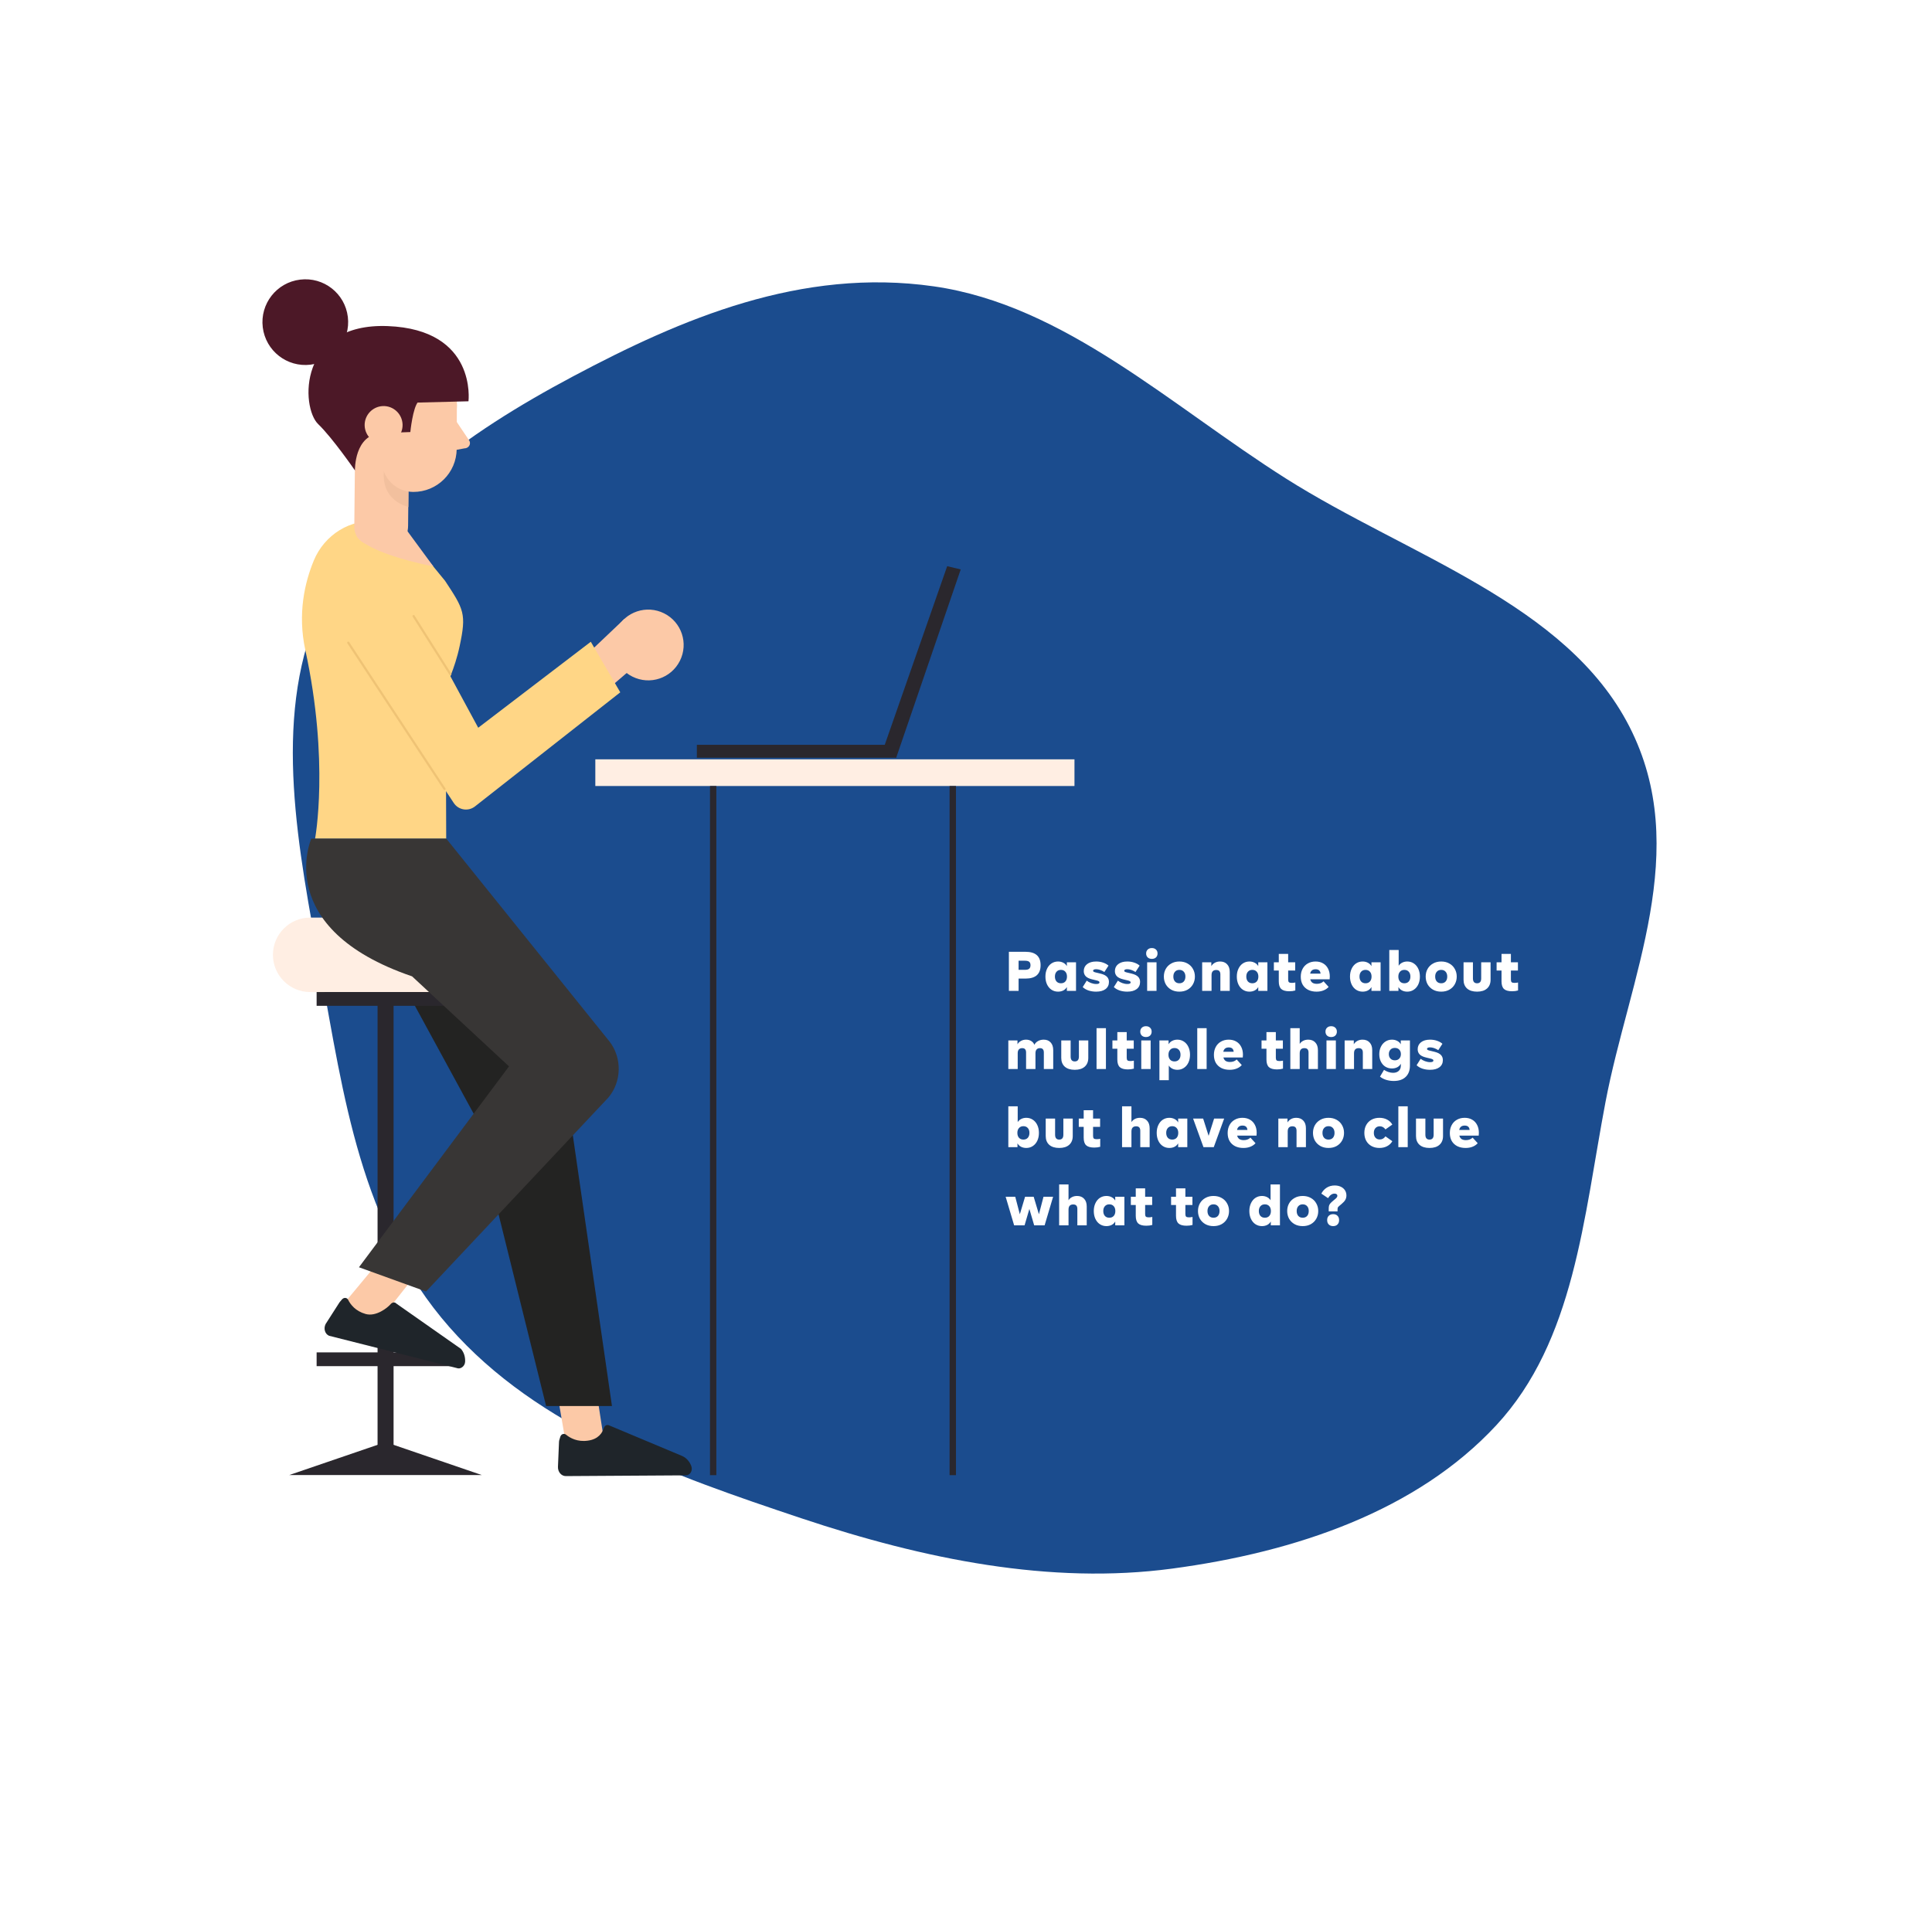 <svg width="692" height="683" viewBox="0 0 692 683" fill="none" xmlns="http://www.w3.org/2000/svg">
<g filter="url(#filter0_d)">
<path fill-rule="evenodd" clip-rule="evenodd" d="M444.585 155.435C488.187 183.033 544.939 200.084 567.577 244.24C590.234 288.43 567.526 334.344 559.072 378.736C551.187 420.143 548.009 464.399 519.882 494.686C491.505 525.242 448.367 540.041 403.735 546.001C360.332 551.796 315.149 542.71 270.937 527.925C225.215 512.635 176.853 495.799 144.943 459.456C113.035 423.113 107.022 376.176 98.89 331.972C90.801 287.999 81.602 242.417 97.933 203.908C114.502 164.837 150.912 139.231 189.281 118.826C227.989 98.242 270.953 79.778 318.523 86.599C365.32 93.309 403.225 129.255 444.585 155.435Z" fill="#1B4C8E"/>
</g>
<path d="M367.3 341C370.913 341 372.72 342.6 372.72 345.8C372.72 349 370.913 350.6 367.3 350.6H364.84V355H361.36V341H367.3ZM367.14 347.46C367.833 347.46 368.333 347.327 368.64 347.06C368.947 346.793 369.1 346.373 369.1 345.8C369.1 345.24 368.947 344.833 368.64 344.58C368.333 344.327 367.833 344.2 367.14 344.2H364.84V347.46H367.14ZM385.408 344.76V355H382.128V353.62C381.834 354.153 381.408 354.567 380.848 354.86C380.288 355.14 379.661 355.28 378.968 355.28C378.101 355.28 377.321 355.053 376.628 354.6C375.948 354.147 375.414 353.513 375.028 352.7C374.641 351.873 374.448 350.933 374.448 349.88C374.448 348.827 374.641 347.893 375.028 347.08C375.414 346.253 375.948 345.613 376.628 345.16C377.321 344.707 378.101 344.48 378.968 344.48C379.661 344.48 380.288 344.627 380.848 344.92C381.408 345.2 381.834 345.607 382.128 346.14V344.76H385.408ZM380.008 352.28C380.674 352.28 381.201 352.067 381.588 351.64C381.974 351.2 382.168 350.613 382.168 349.88C382.168 349.147 381.974 348.567 381.588 348.14C381.201 347.7 380.674 347.48 380.008 347.48C379.341 347.48 378.814 347.7 378.428 348.14C378.041 348.567 377.848 349.147 377.848 349.88C377.848 350.613 378.041 351.2 378.428 351.64C378.814 352.067 379.341 352.28 380.008 352.28ZM392.602 355.28C391.628 355.28 390.715 355.14 389.862 354.86C389.022 354.567 388.335 354.16 387.802 353.64L389.242 351.34C389.682 351.687 390.208 351.973 390.822 352.2C391.448 352.427 392.055 352.54 392.642 352.54C393.028 352.54 393.322 352.493 393.522 352.4C393.722 352.293 393.822 352.153 393.822 351.98C393.822 351.807 393.742 351.667 393.582 351.56C393.435 351.453 393.195 351.36 392.862 351.28L391.122 350.86C390.082 350.607 389.328 350.233 388.862 349.74C388.408 349.247 388.182 348.64 388.182 347.92C388.182 346.88 388.575 346.047 389.362 345.42C390.162 344.793 391.248 344.48 392.622 344.48C393.515 344.48 394.348 344.613 395.122 344.88C395.908 345.147 396.548 345.507 397.042 345.96L395.562 348.24C394.508 347.573 393.522 347.24 392.602 347.24C392.242 347.24 391.968 347.293 391.782 347.4C391.608 347.493 391.522 347.62 391.522 347.78C391.522 347.927 391.588 348.047 391.722 348.14C391.868 348.233 392.108 348.32 392.442 348.4L394.182 348.82C395.262 349.087 396.035 349.467 396.502 349.96C396.968 350.44 397.202 351.053 397.202 351.8C397.202 352.88 396.795 353.733 395.982 354.36C395.168 354.973 394.042 355.28 392.602 355.28ZM403.753 355.28C402.78 355.28 401.867 355.14 401.013 354.86C400.173 354.567 399.487 354.16 398.953 353.64L400.393 351.34C400.833 351.687 401.36 351.973 401.973 352.2C402.6 352.427 403.207 352.54 403.793 352.54C404.18 352.54 404.473 352.493 404.673 352.4C404.873 352.293 404.973 352.153 404.973 351.98C404.973 351.807 404.893 351.667 404.733 351.56C404.587 351.453 404.347 351.36 404.013 351.28L402.273 350.86C401.233 350.607 400.48 350.233 400.013 349.74C399.56 349.247 399.333 348.64 399.333 347.92C399.333 346.88 399.727 346.047 400.513 345.42C401.313 344.793 402.4 344.48 403.773 344.48C404.667 344.48 405.5 344.613 406.273 344.88C407.06 345.147 407.7 345.507 408.193 345.96L406.713 348.24C405.66 347.573 404.673 347.24 403.753 347.24C403.393 347.24 403.12 347.293 402.933 347.4C402.76 347.493 402.673 347.62 402.673 347.78C402.673 347.927 402.74 348.047 402.873 348.14C403.02 348.233 403.26 348.32 403.593 348.4L405.333 348.82C406.413 349.087 407.187 349.467 407.653 349.96C408.12 350.44 408.353 351.053 408.353 351.8C408.353 352.88 407.947 353.733 407.133 354.36C406.32 354.973 405.193 355.28 403.753 355.28ZM412.564 343.54C411.951 343.54 411.457 343.367 411.084 343.02C410.711 342.66 410.524 342.187 410.524 341.6C410.524 341.013 410.711 340.547 411.084 340.2C411.457 339.84 411.951 339.66 412.564 339.66C413.177 339.66 413.671 339.84 414.044 340.2C414.417 340.547 414.604 341.013 414.604 341.6C414.604 342.187 414.417 342.66 414.044 343.02C413.671 343.367 413.177 343.54 412.564 343.54ZM410.884 344.76H414.244V355H410.884V344.76ZM422.427 355.28C421.32 355.28 420.347 355.047 419.507 354.58C418.667 354.1 418.013 353.453 417.547 352.64C417.093 351.813 416.867 350.893 416.867 349.88C416.867 348.867 417.093 347.953 417.547 347.14C418.013 346.313 418.667 345.667 419.507 345.2C420.347 344.72 421.32 344.48 422.427 344.48C423.533 344.48 424.507 344.72 425.347 345.2C426.187 345.667 426.833 346.313 427.287 347.14C427.753 347.953 427.987 348.867 427.987 349.88C427.987 350.893 427.753 351.813 427.287 352.64C426.833 353.453 426.187 354.1 425.347 354.58C424.507 355.047 423.533 355.28 422.427 355.28ZM422.427 352.28C423.093 352.28 423.62 352.067 424.007 351.64C424.393 351.2 424.587 350.613 424.587 349.88C424.587 349.147 424.393 348.567 424.007 348.14C423.62 347.7 423.093 347.48 422.427 347.48C421.76 347.48 421.233 347.7 420.847 348.14C420.46 348.567 420.267 349.147 420.267 349.88C420.267 350.613 420.46 351.2 420.847 351.64C421.233 352.067 421.76 352.28 422.427 352.28ZM437.009 344.48C438.076 344.48 438.916 344.813 439.529 345.48C440.156 346.133 440.469 347.053 440.469 348.24V355H437.109V349.12C437.109 348.587 436.989 348.187 436.749 347.92C436.509 347.653 436.136 347.52 435.629 347.52C434.509 347.52 433.949 348.133 433.949 349.36V355H430.589V344.76H433.869V346.14C434.162 345.633 434.576 345.233 435.109 344.94C435.656 344.633 436.289 344.48 437.009 344.48ZM453.958 344.76V355H450.678V353.62C450.384 354.153 449.958 354.567 449.398 354.86C448.838 355.14 448.211 355.28 447.518 355.28C446.651 355.28 445.871 355.053 445.178 354.6C444.498 354.147 443.964 353.513 443.578 352.7C443.191 351.873 442.998 350.933 442.998 349.88C442.998 348.827 443.191 347.893 443.578 347.08C443.964 346.253 444.498 345.613 445.178 345.16C445.871 344.707 446.651 344.48 447.518 344.48C448.211 344.48 448.838 344.627 449.398 344.92C449.958 345.2 450.384 345.607 450.678 346.14V344.76H453.958ZM448.558 352.28C449.224 352.28 449.751 352.067 450.138 351.64C450.524 351.2 450.718 350.613 450.718 349.88C450.718 349.147 450.524 348.567 450.138 348.14C449.751 347.7 449.224 347.48 448.558 347.48C447.891 347.48 447.364 347.7 446.978 348.14C446.591 348.567 446.398 349.147 446.398 349.88C446.398 350.613 446.591 351.2 446.978 351.64C447.364 352.067 447.891 352.28 448.558 352.28ZM461.812 355.14C460.465 355.14 459.498 354.867 458.912 354.32C458.325 353.773 458.032 352.86 458.032 351.58V347.72H456.272V344.76H458.032V341.76H461.392V344.76H463.912V347.72H461.392V351C461.392 351.427 461.485 351.727 461.672 351.9C461.858 352.06 462.192 352.14 462.672 352.14C463.112 352.14 463.538 352.093 463.952 352V354.86C463.312 355.047 462.598 355.14 461.812 355.14ZM476.306 349.86C476.306 350.18 476.286 350.513 476.246 350.86H469.306C469.453 351.42 469.72 351.833 470.106 352.1C470.506 352.353 471.026 352.48 471.666 352.48C472.653 352.48 473.453 352.18 474.066 351.58L475.886 353.58C475.406 354.127 474.793 354.547 474.046 354.84C473.313 355.133 472.48 355.28 471.546 355.28C470.413 355.28 469.42 355.067 468.566 354.64C467.713 354.2 467.053 353.58 466.586 352.78C466.133 351.98 465.906 351.033 465.906 349.94C465.906 348.873 466.126 347.927 466.566 347.1C467.006 346.273 467.626 345.633 468.426 345.18C469.226 344.713 470.153 344.48 471.206 344.48C472.233 344.48 473.126 344.7 473.886 345.14C474.66 345.58 475.253 346.207 475.666 347.02C476.093 347.833 476.306 348.78 476.306 349.86ZM471.226 347.26C470.133 347.26 469.48 347.78 469.266 348.82H472.986C472.906 347.78 472.32 347.26 471.226 347.26ZM494.502 344.76V355H491.222V353.62C490.928 354.153 490.502 354.567 489.942 354.86C489.382 355.14 488.755 355.28 488.062 355.28C487.195 355.28 486.415 355.053 485.722 354.6C485.042 354.147 484.508 353.513 484.122 352.7C483.735 351.873 483.542 350.933 483.542 349.88C483.542 348.827 483.735 347.893 484.122 347.08C484.508 346.253 485.042 345.613 485.722 345.16C486.415 344.707 487.195 344.48 488.062 344.48C488.755 344.48 489.382 344.627 489.942 344.92C490.502 345.2 490.928 345.607 491.222 346.14V344.76H494.502ZM489.102 352.28C489.768 352.28 490.295 352.067 490.682 351.64C491.068 351.2 491.262 350.613 491.262 349.88C491.262 349.147 491.068 348.567 490.682 348.14C490.295 347.7 489.768 347.48 489.102 347.48C488.435 347.48 487.908 347.7 487.522 348.14C487.135 348.567 486.942 349.147 486.942 349.88C486.942 350.613 487.135 351.2 487.522 351.64C487.908 352.067 488.435 352.28 489.102 352.28ZM504.055 344.48C504.922 344.48 505.695 344.707 506.375 345.16C507.069 345.613 507.609 346.253 507.995 347.08C508.382 347.893 508.575 348.827 508.575 349.88C508.575 350.933 508.382 351.873 507.995 352.7C507.609 353.513 507.069 354.147 506.375 354.6C505.695 355.053 504.922 355.28 504.055 355.28C503.362 355.28 502.735 355.14 502.175 354.86C501.615 354.567 501.189 354.153 500.895 353.62V355H497.615V340.36H500.975V346.02C501.282 345.527 501.709 345.147 502.255 344.88C502.802 344.613 503.402 344.48 504.055 344.48ZM503.015 352.28C503.682 352.28 504.209 352.067 504.595 351.64C504.982 351.2 505.175 350.613 505.175 349.88C505.175 349.147 504.982 348.567 504.595 348.14C504.209 347.7 503.682 347.48 503.015 347.48C502.349 347.48 501.822 347.7 501.435 348.14C501.049 348.567 500.855 349.147 500.855 349.88C500.855 350.613 501.049 351.2 501.435 351.64C501.822 352.067 502.349 352.28 503.015 352.28ZM516.209 355.28C515.103 355.28 514.129 355.047 513.289 354.58C512.449 354.1 511.796 353.453 511.329 352.64C510.876 351.813 510.649 350.893 510.649 349.88C510.649 348.867 510.876 347.953 511.329 347.14C511.796 346.313 512.449 345.667 513.289 345.2C514.129 344.72 515.103 344.48 516.209 344.48C517.316 344.48 518.289 344.72 519.129 345.2C519.969 345.667 520.616 346.313 521.069 347.14C521.536 347.953 521.769 348.867 521.769 349.88C521.769 350.893 521.536 351.813 521.069 352.64C520.616 353.453 519.969 354.1 519.129 354.58C518.289 355.047 517.316 355.28 516.209 355.28ZM516.209 352.28C516.876 352.28 517.403 352.067 517.789 351.64C518.176 351.2 518.369 350.613 518.369 349.88C518.369 349.147 518.176 348.567 517.789 348.14C517.403 347.7 516.876 347.48 516.209 347.48C515.543 347.48 515.016 347.7 514.629 348.14C514.243 348.567 514.049 349.147 514.049 349.88C514.049 350.613 514.243 351.2 514.629 351.64C515.016 352.067 515.543 352.28 516.209 352.28ZM529.052 355.28C527.518 355.28 526.325 354.907 525.472 354.16C524.632 353.4 524.212 352.353 524.212 351.02V344.76H527.572V350.54C527.572 351.7 528.065 352.28 529.052 352.28C530.038 352.28 530.532 351.7 530.532 350.54V344.76H533.892V351.02C533.892 352.353 533.465 353.4 532.612 354.16C531.772 354.907 530.585 355.28 529.052 355.28ZM541.591 355.14C540.245 355.14 539.278 354.867 538.691 354.32C538.105 353.773 537.811 352.86 537.811 351.58V347.72H536.051V344.76H537.811V341.76H541.171V344.76H543.691V347.72H541.171V351C541.171 351.427 541.265 351.727 541.451 351.9C541.638 352.06 541.971 352.14 542.451 352.14C542.891 352.14 543.318 352.093 543.731 352V354.86C543.091 355.047 542.378 355.14 541.591 355.14ZM373.84 372.48C374.893 372.48 375.72 372.813 376.32 373.48C376.933 374.133 377.24 375.053 377.24 376.24V383H373.88V377.08C373.88 376.56 373.767 376.173 373.54 375.92C373.327 375.653 372.98 375.52 372.5 375.52C371.98 375.52 371.58 375.673 371.3 375.98C371.02 376.287 370.88 376.733 370.88 377.32V383H367.52V377.08C367.52 376.56 367.407 376.173 367.18 375.92C366.967 375.653 366.62 375.52 366.14 375.52C365.62 375.52 365.22 375.673 364.94 375.98C364.66 376.287 364.52 376.733 364.52 377.32V383H361.16V372.76H364.44V374.14C364.72 373.633 365.133 373.233 365.68 372.94C366.227 372.633 366.84 372.48 367.52 372.48C368.213 372.48 368.82 372.64 369.34 372.96C369.873 373.28 370.26 373.733 370.5 374.32C370.767 373.76 371.2 373.313 371.8 372.98C372.4 372.647 373.08 372.48 373.84 372.48ZM384.96 383.28C383.427 383.28 382.234 382.907 381.38 382.16C380.54 381.4 380.12 380.353 380.12 379.02V372.76H383.48V378.54C383.48 379.7 383.974 380.28 384.96 380.28C385.947 380.28 386.44 379.7 386.44 378.54V372.76H389.8V379.02C389.8 380.353 389.374 381.4 388.52 382.16C387.68 382.907 386.494 383.28 384.96 383.28ZM392.76 368.36H396.12V383H392.76V368.36ZM403.984 383.14C402.637 383.14 401.67 382.867 401.084 382.32C400.497 381.773 400.204 380.86 400.204 379.58V375.72H398.444V372.76H400.204V369.76H403.564V372.76H406.084V375.72H403.564V379C403.564 379.427 403.657 379.727 403.844 379.9C404.03 380.06 404.364 380.14 404.844 380.14C405.284 380.14 405.71 380.093 406.124 380V382.86C405.484 383.047 404.77 383.14 403.984 383.14ZM410.455 371.54C409.841 371.54 409.348 371.367 408.975 371.02C408.601 370.66 408.415 370.187 408.415 369.6C408.415 369.013 408.601 368.547 408.975 368.2C409.348 367.84 409.841 367.66 410.455 367.66C411.068 367.66 411.561 367.84 411.935 368.2C412.308 368.547 412.495 369.013 412.495 369.6C412.495 370.187 412.308 370.66 411.935 371.02C411.561 371.367 411.068 371.54 410.455 371.54ZM408.775 372.76H412.135V383H408.775V372.76ZM421.717 372.48C422.584 372.48 423.357 372.707 424.037 373.16C424.731 373.613 425.271 374.253 425.657 375.08C426.044 375.893 426.237 376.827 426.237 377.88C426.237 378.933 426.044 379.873 425.657 380.7C425.271 381.513 424.731 382.147 424.037 382.6C423.357 383.053 422.584 383.28 421.717 383.28C421.064 383.28 420.464 383.147 419.917 382.88C419.371 382.613 418.944 382.233 418.637 381.74V387H415.277V372.76H418.557V374.14C418.851 373.607 419.277 373.2 419.837 372.92C420.397 372.627 421.024 372.48 421.717 372.48ZM420.677 380.28C421.344 380.28 421.871 380.067 422.257 379.64C422.644 379.2 422.837 378.613 422.837 377.88C422.837 377.147 422.644 376.567 422.257 376.14C421.871 375.7 421.344 375.48 420.677 375.48C420.011 375.48 419.484 375.7 419.097 376.14C418.711 376.567 418.517 377.147 418.517 377.88C418.517 378.613 418.711 379.2 419.097 379.64C419.484 380.067 420.011 380.28 420.677 380.28ZM428.831 368.36H432.191V383H428.831V368.36ZM445.195 377.86C445.195 378.18 445.175 378.513 445.135 378.86H438.195C438.341 379.42 438.608 379.833 438.995 380.1C439.395 380.353 439.915 380.48 440.555 380.48C441.541 380.48 442.341 380.18 442.955 379.58L444.775 381.58C444.295 382.127 443.681 382.547 442.935 382.84C442.201 383.133 441.368 383.28 440.435 383.28C439.301 383.28 438.308 383.067 437.455 382.64C436.601 382.2 435.941 381.58 435.475 380.78C435.021 379.98 434.795 379.033 434.795 377.94C434.795 376.873 435.015 375.927 435.455 375.1C435.895 374.273 436.515 373.633 437.315 373.18C438.115 372.713 439.041 372.48 440.095 372.48C441.121 372.48 442.015 372.7 442.775 373.14C443.548 373.58 444.141 374.207 444.555 375.02C444.981 375.833 445.195 376.78 445.195 377.86ZM440.115 375.26C439.021 375.26 438.368 375.78 438.155 376.82H441.875C441.795 375.78 441.208 375.26 440.115 375.26ZM457.397 383.14C456.05 383.14 455.084 382.867 454.497 382.32C453.91 381.773 453.617 380.86 453.617 379.58V375.72H451.857V372.76H453.617V369.76H456.977V372.76H459.497V375.72H456.977V379C456.977 379.427 457.07 379.727 457.257 379.9C457.444 380.06 457.777 380.14 458.257 380.14C458.697 380.14 459.124 380.093 459.537 380V382.86C458.897 383.047 458.184 383.14 457.397 383.14ZM468.588 372.48C469.654 372.48 470.494 372.813 471.108 373.48C471.734 374.133 472.048 375.053 472.048 376.24V383H468.688V377.12C468.688 376.587 468.568 376.187 468.328 375.92C468.088 375.653 467.714 375.52 467.208 375.52C466.088 375.52 465.528 376.133 465.528 377.36V383H462.168V368.36H465.528V374.02C465.821 373.54 466.228 373.167 466.748 372.9C467.281 372.62 467.894 372.48 468.588 372.48ZM476.797 371.54C476.183 371.54 475.69 371.367 475.317 371.02C474.943 370.66 474.757 370.187 474.757 369.6C474.757 369.013 474.943 368.547 475.317 368.2C475.69 367.84 476.183 367.66 476.797 367.66C477.41 367.66 477.903 367.84 478.277 368.2C478.65 368.547 478.837 369.013 478.837 369.6C478.837 370.187 478.65 370.66 478.277 371.02C477.903 371.367 477.41 371.54 476.797 371.54ZM475.117 372.76H478.477V383H475.117V372.76ZM488.039 372.48C489.106 372.48 489.946 372.813 490.559 373.48C491.186 374.133 491.499 375.053 491.499 376.24V383H488.139V377.12C488.139 376.587 488.019 376.187 487.779 375.92C487.539 375.653 487.166 375.52 486.659 375.52C485.539 375.52 484.979 376.133 484.979 377.36V383H481.619V372.76H484.899V374.14C485.193 373.633 485.606 373.233 486.139 372.94C486.686 372.633 487.319 372.48 488.039 372.48ZM505.008 372.76V381.8C505.008 383.507 504.502 384.847 503.488 385.82C502.488 386.793 501.062 387.28 499.208 387.28C498.222 387.28 497.295 387.14 496.428 386.86C495.562 386.58 494.848 386.2 494.288 385.72L495.728 383.3C496.235 383.647 496.768 383.907 497.328 384.08C497.888 384.267 498.435 384.36 498.968 384.36C499.835 384.36 500.515 384.127 501.008 383.66C501.502 383.207 501.748 382.587 501.748 381.8V381.1C501.468 381.633 501.048 382.053 500.488 382.36C499.928 382.653 499.282 382.8 498.548 382.8C497.682 382.8 496.902 382.587 496.208 382.16C495.528 381.733 494.995 381.133 494.608 380.36C494.222 379.587 494.028 378.7 494.028 377.7C494.028 376.7 494.222 375.807 494.608 375.02C495.008 374.22 495.548 373.6 496.228 373.16C496.922 372.707 497.702 372.48 498.568 372.48C499.262 372.48 499.888 372.627 500.448 372.92C501.008 373.2 501.435 373.607 501.728 374.14V372.76H505.008ZM499.608 379.88C500.275 379.88 500.802 379.673 501.188 379.26C501.575 378.847 501.768 378.313 501.768 377.66C501.768 377.007 501.575 376.473 501.188 376.06C500.802 375.647 500.275 375.44 499.608 375.44C498.942 375.44 498.415 375.647 498.028 376.06C497.642 376.473 497.448 377.007 497.448 377.66C497.448 378.313 497.642 378.847 498.028 379.26C498.415 379.673 498.942 379.88 499.608 379.88ZM512.202 383.28C511.228 383.28 510.315 383.14 509.462 382.86C508.622 382.567 507.935 382.16 507.402 381.64L508.842 379.34C509.282 379.687 509.808 379.973 510.422 380.2C511.048 380.427 511.655 380.54 512.242 380.54C512.628 380.54 512.922 380.493 513.122 380.4C513.322 380.293 513.422 380.153 513.422 379.98C513.422 379.807 513.342 379.667 513.182 379.56C513.035 379.453 512.795 379.36 512.462 379.28L510.722 378.86C509.682 378.607 508.928 378.233 508.462 377.74C508.008 377.247 507.782 376.64 507.782 375.92C507.782 374.88 508.175 374.047 508.962 373.42C509.762 372.793 510.848 372.48 512.222 372.48C513.115 372.48 513.948 372.613 514.722 372.88C515.508 373.147 516.148 373.507 516.642 373.96L515.162 376.24C514.108 375.573 513.122 375.24 512.202 375.24C511.842 375.24 511.568 375.293 511.382 375.4C511.208 375.493 511.122 375.62 511.122 375.78C511.122 375.927 511.188 376.047 511.322 376.14C511.468 376.233 511.708 376.32 512.042 376.4L513.782 376.82C514.862 377.087 515.635 377.467 516.102 377.96C516.568 378.44 516.802 379.053 516.802 379.8C516.802 380.88 516.395 381.733 515.582 382.36C514.768 382.973 513.642 383.28 512.202 383.28ZM367.6 400.48C368.467 400.48 369.24 400.707 369.92 401.16C370.613 401.613 371.153 402.253 371.54 403.08C371.927 403.893 372.12 404.827 372.12 405.88C372.12 406.933 371.927 407.873 371.54 408.7C371.153 409.513 370.613 410.147 369.92 410.6C369.24 411.053 368.467 411.28 367.6 411.28C366.907 411.28 366.28 411.14 365.72 410.86C365.16 410.567 364.733 410.153 364.44 409.62V411H361.16V396.36H364.52V402.02C364.827 401.527 365.253 401.147 365.8 400.88C366.347 400.613 366.947 400.48 367.6 400.48ZM366.56 408.28C367.227 408.28 367.753 408.067 368.14 407.64C368.527 407.2 368.72 406.613 368.72 405.88C368.72 405.147 368.527 404.567 368.14 404.14C367.753 403.7 367.227 403.48 366.56 403.48C365.893 403.48 365.367 403.7 364.98 404.14C364.593 404.567 364.4 405.147 364.4 405.88C364.4 406.613 364.593 407.2 364.98 407.64C365.367 408.067 365.893 408.28 366.56 408.28ZM379.394 411.28C377.861 411.28 376.667 410.907 375.814 410.16C374.974 409.4 374.554 408.353 374.554 407.02V400.76H377.914V406.54C377.914 407.7 378.407 408.28 379.394 408.28C380.381 408.28 380.874 407.7 380.874 406.54V400.76H384.234V407.02C384.234 408.353 383.807 409.4 382.954 410.16C382.114 410.907 380.927 411.28 379.394 411.28ZM391.934 411.14C390.587 411.14 389.62 410.867 389.034 410.32C388.447 409.773 388.154 408.86 388.154 407.58V403.72H386.394V400.76H388.154V397.76H391.514V400.76H394.034V403.72H391.514V407C391.514 407.427 391.607 407.727 391.794 407.9C391.98 408.06 392.314 408.14 392.794 408.14C393.234 408.14 393.66 408.093 394.074 408V410.86C393.434 411.047 392.72 411.14 391.934 411.14ZM408.319 400.48C409.386 400.48 410.226 400.813 410.839 401.48C411.466 402.133 411.779 403.053 411.779 404.24V411H408.419V405.12C408.419 404.587 408.299 404.187 408.059 403.92C407.819 403.653 407.446 403.52 406.939 403.52C405.819 403.52 405.259 404.133 405.259 405.36V411H401.899V396.36H405.259V402.02C405.552 401.54 405.959 401.167 406.479 400.9C407.012 400.62 407.626 400.48 408.319 400.48ZM425.268 400.76V411H421.988V409.62C421.695 410.153 421.268 410.567 420.708 410.86C420.148 411.14 419.521 411.28 418.828 411.28C417.961 411.28 417.181 411.053 416.488 410.6C415.808 410.147 415.275 409.513 414.888 408.7C414.501 407.873 414.308 406.933 414.308 405.88C414.308 404.827 414.501 403.893 414.888 403.08C415.275 402.253 415.808 401.613 416.488 401.16C417.181 400.707 417.961 400.48 418.828 400.48C419.521 400.48 420.148 400.627 420.708 400.92C421.268 401.2 421.695 401.607 421.988 402.14V400.76H425.268ZM419.868 408.28C420.535 408.28 421.061 408.067 421.448 407.64C421.835 407.2 422.028 406.613 422.028 405.88C422.028 405.147 421.835 404.567 421.448 404.14C421.061 403.7 420.535 403.48 419.868 403.48C419.201 403.48 418.675 403.7 418.288 404.14C417.901 404.567 417.708 405.147 417.708 405.88C417.708 406.613 417.901 407.2 418.288 407.64C418.675 408.067 419.201 408.28 419.868 408.28ZM438.462 400.76L434.742 411H431.062L427.342 400.76H430.942L432.902 406.94L434.862 400.76H438.462ZM450.117 405.86C450.117 406.18 450.097 406.513 450.057 406.86H443.117C443.263 407.42 443.53 407.833 443.917 408.1C444.317 408.353 444.837 408.48 445.477 408.48C446.463 408.48 447.263 408.18 447.877 407.58L449.697 409.58C449.217 410.127 448.603 410.547 447.857 410.84C447.123 411.133 446.29 411.28 445.357 411.28C444.223 411.28 443.23 411.067 442.377 410.64C441.523 410.2 440.863 409.58 440.397 408.78C439.943 407.98 439.717 407.033 439.717 405.94C439.717 404.873 439.937 403.927 440.377 403.1C440.817 402.273 441.437 401.633 442.237 401.18C443.037 400.713 443.963 400.48 445.017 400.48C446.043 400.48 446.937 400.7 447.697 401.14C448.47 401.58 449.063 402.207 449.477 403.02C449.903 403.833 450.117 404.78 450.117 405.86ZM445.037 403.26C443.943 403.26 443.29 403.78 443.077 404.82H446.797C446.717 403.78 446.13 403.26 445.037 403.26ZM464.292 400.48C465.358 400.48 466.198 400.813 466.812 401.48C467.438 402.133 467.752 403.053 467.752 404.24V411H464.392V405.12C464.392 404.587 464.272 404.187 464.032 403.92C463.792 403.653 463.418 403.52 462.912 403.52C461.792 403.52 461.232 404.133 461.232 405.36V411H457.872V400.76H461.152V402.14C461.445 401.633 461.858 401.233 462.392 400.94C462.938 400.633 463.572 400.48 464.292 400.48ZM475.841 411.28C474.734 411.28 473.761 411.047 472.921 410.58C472.081 410.1 471.427 409.453 470.961 408.64C470.507 407.813 470.281 406.893 470.281 405.88C470.281 404.867 470.507 403.953 470.961 403.14C471.427 402.313 472.081 401.667 472.921 401.2C473.761 400.72 474.734 400.48 475.841 400.48C476.947 400.48 477.921 400.72 478.761 401.2C479.601 401.667 480.247 402.313 480.701 403.14C481.167 403.953 481.401 404.867 481.401 405.88C481.401 406.893 481.167 407.813 480.701 408.64C480.247 409.453 479.601 410.1 478.761 410.58C477.921 411.047 476.947 411.28 475.841 411.28ZM475.841 408.28C476.507 408.28 477.034 408.067 477.421 407.64C477.807 407.2 478.001 406.613 478.001 405.88C478.001 405.147 477.807 404.567 477.421 404.14C477.034 403.7 476.507 403.48 475.841 403.48C475.174 403.48 474.647 403.7 474.261 404.14C473.874 404.567 473.681 405.147 473.681 405.88C473.681 406.613 473.874 407.2 474.261 407.64C474.647 408.067 475.174 408.28 475.841 408.28ZM494.078 411.28C493.011 411.28 492.064 411.053 491.238 410.6C490.424 410.147 489.791 409.513 489.338 408.7C488.898 407.873 488.678 406.933 488.678 405.88C488.678 404.827 488.898 403.893 489.338 403.08C489.791 402.253 490.424 401.613 491.238 401.16C492.064 400.707 493.011 400.48 494.078 400.48C495.118 400.48 496.038 400.693 496.838 401.12C497.651 401.547 498.271 402.14 498.698 402.9L496.238 404.64C495.718 403.893 495.038 403.52 494.198 403.52C493.558 403.52 493.044 403.733 492.658 404.16C492.271 404.587 492.078 405.16 492.078 405.88C492.078 406.6 492.271 407.173 492.658 407.6C493.044 408.027 493.558 408.24 494.198 408.24C495.038 408.24 495.718 407.867 496.238 407.12L498.698 408.86C498.271 409.62 497.651 410.213 496.838 410.64C496.038 411.067 495.118 411.28 494.078 411.28ZM500.857 396.36H504.217V411H500.857V396.36ZM512.02 411.28C510.487 411.28 509.294 410.907 508.44 410.16C507.6 409.4 507.18 408.353 507.18 407.02V400.76H510.54V406.54C510.54 407.7 511.034 408.28 512.02 408.28C513.007 408.28 513.5 407.7 513.5 406.54V400.76H516.86V407.02C516.86 408.353 516.434 409.4 515.58 410.16C514.74 410.907 513.554 411.28 512.02 411.28ZM529.7 405.86C529.7 406.18 529.68 406.513 529.64 406.86H522.7C522.847 407.42 523.113 407.833 523.5 408.1C523.9 408.353 524.42 408.48 525.06 408.48C526.047 408.48 526.847 408.18 527.46 407.58L529.28 409.58C528.8 410.127 528.187 410.547 527.44 410.84C526.707 411.133 525.873 411.28 524.94 411.28C523.807 411.28 522.813 411.067 521.96 410.64C521.107 410.2 520.447 409.58 519.98 408.78C519.527 407.98 519.3 407.033 519.3 405.94C519.3 404.873 519.52 403.927 519.96 403.1C520.4 402.273 521.02 401.633 521.82 401.18C522.62 400.713 523.547 400.48 524.6 400.48C525.627 400.48 526.52 400.7 527.28 401.14C528.053 401.58 528.647 402.207 529.06 403.02C529.487 403.833 529.7 404.78 529.7 405.86ZM524.62 403.26C523.527 403.26 522.873 403.78 522.66 404.82H526.38C526.3 403.78 525.713 403.26 524.62 403.26ZM377.2 428.76L374.16 439H370.42L368.7 433.14L366.98 439H363.24L360.2 428.76H363.64L365.28 435.04L367.16 428.76H370.24L372.12 435.04L373.76 428.76H377.2ZM385.782 428.48C386.849 428.48 387.689 428.813 388.302 429.48C388.929 430.133 389.242 431.053 389.242 432.24V439H385.882V433.12C385.882 432.587 385.762 432.187 385.522 431.92C385.282 431.653 384.909 431.52 384.402 431.52C383.282 431.52 382.722 432.133 382.722 433.36V439H379.362V424.36H382.722V430.02C383.016 429.54 383.422 429.167 383.942 428.9C384.476 428.62 385.089 428.48 385.782 428.48ZM402.731 428.76V439H399.451V437.62C399.158 438.153 398.731 438.567 398.171 438.86C397.611 439.14 396.985 439.28 396.291 439.28C395.425 439.28 394.645 439.053 393.951 438.6C393.271 438.147 392.738 437.513 392.351 436.7C391.965 435.873 391.771 434.933 391.771 433.88C391.771 432.827 391.965 431.893 392.351 431.08C392.738 430.253 393.271 429.613 393.951 429.16C394.645 428.707 395.425 428.48 396.291 428.48C396.985 428.48 397.611 428.627 398.171 428.92C398.731 429.2 399.158 429.607 399.451 430.14V428.76H402.731ZM397.331 436.28C397.998 436.28 398.525 436.067 398.911 435.64C399.298 435.2 399.491 434.613 399.491 433.88C399.491 433.147 399.298 432.567 398.911 432.14C398.525 431.7 397.998 431.48 397.331 431.48C396.665 431.48 396.138 431.7 395.751 432.14C395.365 432.567 395.171 433.147 395.171 433.88C395.171 434.613 395.365 435.2 395.751 435.64C396.138 436.067 396.665 436.28 397.331 436.28ZM410.585 439.14C409.238 439.14 408.272 438.867 407.685 438.32C407.098 437.773 406.805 436.86 406.805 435.58V431.72H405.045V428.76H406.805V425.76H410.165V428.76H412.685V431.72H410.165V435C410.165 435.427 410.258 435.727 410.445 435.9C410.632 436.06 410.965 436.14 411.445 436.14C411.885 436.14 412.312 436.093 412.725 436V438.86C412.085 439.047 411.372 439.14 410.585 439.14ZM424.998 439.14C423.651 439.14 422.684 438.867 422.098 438.32C421.511 437.773 421.218 436.86 421.218 435.58V431.72H419.458V428.76H421.218V425.76H424.578V428.76H427.098V431.72H424.578V435C424.578 435.427 424.671 435.727 424.858 435.9C425.044 436.06 425.378 436.14 425.858 436.14C426.298 436.14 426.724 436.093 427.138 436V438.86C426.498 439.047 425.784 439.14 424.998 439.14ZM434.652 439.28C433.546 439.28 432.572 439.047 431.732 438.58C430.892 438.1 430.239 437.453 429.772 436.64C429.319 435.813 429.092 434.893 429.092 433.88C429.092 432.867 429.319 431.953 429.772 431.14C430.239 430.313 430.892 429.667 431.732 429.2C432.572 428.72 433.546 428.48 434.652 428.48C435.759 428.48 436.732 428.72 437.572 429.2C438.412 429.667 439.059 430.313 439.512 431.14C439.979 431.953 440.212 432.867 440.212 433.88C440.212 434.893 439.979 435.813 439.512 436.64C439.059 437.453 438.412 438.1 437.572 438.58C436.732 439.047 435.759 439.28 434.652 439.28ZM434.652 436.28C435.319 436.28 435.846 436.067 436.232 435.64C436.619 435.2 436.812 434.613 436.812 433.88C436.812 433.147 436.619 432.567 436.232 432.14C435.846 431.7 435.319 431.48 434.652 431.48C433.986 431.48 433.459 431.7 433.072 432.14C432.686 432.567 432.492 433.147 432.492 433.88C432.492 434.613 432.686 435.2 433.072 435.64C433.459 436.067 433.986 436.28 434.652 436.28ZM458.449 424.36V439H455.169V437.62C454.876 438.153 454.449 438.567 453.889 438.86C453.329 439.14 452.703 439.28 452.009 439.28C451.143 439.28 450.363 439.053 449.669 438.6C448.989 438.147 448.456 437.513 448.069 436.7C447.683 435.873 447.489 434.933 447.489 433.88C447.489 432.827 447.683 431.893 448.069 431.08C448.456 430.253 448.989 429.613 449.669 429.16C450.363 428.707 451.143 428.48 452.009 428.48C452.663 428.48 453.263 428.613 453.809 428.88C454.356 429.147 454.783 429.527 455.089 430.02V424.36H458.449ZM453.049 436.28C453.716 436.28 454.243 436.067 454.629 435.64C455.016 435.2 455.209 434.613 455.209 433.88C455.209 433.147 455.016 432.567 454.629 432.14C454.243 431.7 453.716 431.48 453.049 431.48C452.383 431.48 451.856 431.7 451.469 432.14C451.083 432.567 450.889 433.147 450.889 433.88C450.889 434.613 451.083 435.2 451.469 435.64C451.856 436.067 452.383 436.28 453.049 436.28ZM466.603 439.28C465.496 439.28 464.523 439.047 463.683 438.58C462.843 438.1 462.19 437.453 461.723 436.64C461.27 435.813 461.043 434.893 461.043 433.88C461.043 432.867 461.27 431.953 461.723 431.14C462.19 430.313 462.843 429.667 463.683 429.2C464.523 428.72 465.496 428.48 466.603 428.48C467.71 428.48 468.683 428.72 469.523 429.2C470.363 429.667 471.01 430.313 471.463 431.14C471.93 431.953 472.163 432.867 472.163 433.88C472.163 434.893 471.93 435.813 471.463 436.64C471.01 437.453 470.363 438.1 469.523 438.58C468.683 439.047 467.71 439.28 466.603 439.28ZM466.603 436.28C467.27 436.28 467.796 436.067 468.183 435.64C468.57 435.2 468.763 434.613 468.763 433.88C468.763 433.147 468.57 432.567 468.183 432.14C467.796 431.7 467.27 431.48 466.603 431.48C465.936 431.48 465.41 431.7 465.023 432.14C464.636 432.567 464.443 433.147 464.443 433.88C464.443 434.613 464.636 435.2 465.023 435.64C465.41 436.067 465.936 436.28 466.603 436.28ZM475.918 433.06C475.918 432.593 475.958 432.227 476.038 431.96C476.118 431.68 476.265 431.413 476.478 431.16C476.691 430.907 477.038 430.58 477.518 430.18L478.378 429.46C478.805 429.1 479.018 428.753 479.018 428.42C479.018 428.167 478.925 427.973 478.738 427.84C478.565 427.707 478.318 427.64 477.998 427.64C477.118 427.64 476.345 428.18 475.678 429.26L473.278 427.64C473.731 426.747 474.365 426.04 475.178 425.52C476.005 424.987 476.965 424.72 478.058 424.72C478.858 424.72 479.578 424.867 480.218 425.16C480.858 425.453 481.358 425.873 481.718 426.42C482.078 426.967 482.258 427.6 482.258 428.32C482.258 428.867 482.131 429.373 481.878 429.84C481.625 430.307 481.178 430.807 480.538 431.34L479.798 431.96C479.478 432.227 479.278 432.433 479.198 432.58C479.118 432.727 479.078 432.96 479.078 433.28V434H475.918V433.06ZM477.498 439.28C476.845 439.28 476.325 439.087 475.938 438.7C475.551 438.313 475.358 437.793 475.358 437.14C475.358 436.473 475.551 435.953 475.938 435.58C476.325 435.193 476.845 435 477.498 435C478.165 435 478.685 435.193 479.058 435.58C479.445 435.953 479.638 436.473 479.638 437.14C479.638 437.793 479.445 438.313 479.058 438.7C478.685 439.087 478.165 439.28 477.498 439.28Z" fill="white"/>
<path d="M197.761 488.386L202.607 516.749L216.655 518.105L211.787 486.43L197.761 488.386Z" fill="#FCC9A7"/>
<path d="M200.673 514.793C200.962 513.793 202.007 513.415 202.763 514.015C204.207 515.215 206.808 516.66 210.52 516.149C214.388 515.638 215.766 513.281 216.277 511.637C216.544 510.77 217.366 510.303 218.1 510.636L244.395 521.661C245.862 522.328 247.018 523.639 247.618 525.284C248.196 526.84 247.196 528.552 245.729 528.574L202.651 528.841C201.051 528.841 199.762 527.329 199.851 525.484L200.229 516.504C200.229 516.349 200.251 516.215 200.295 516.06L200.673 514.793Z" fill="#1F252A"/>
<path d="M140.97 357.888H135.235V525.106H140.97V357.888Z" fill="#2A272D"/>
<path d="M128.544 323.502L169.621 398.943L195.605 503.746H219.189L202.362 387.273L128.544 323.502Z" fill="#232322"/>
<path d="M162.442 355.421H111.096C103.738 355.421 97.759 349.464 97.759 342.084C97.759 334.727 103.716 328.748 111.096 328.748H162.442C169.799 328.748 175.778 334.727 175.778 342.084C175.778 349.464 169.799 355.421 162.442 355.421Z" fill="#FFEEE3"/>
<path d="M162.753 355.421H113.407V360.355H162.753V355.421Z" fill="#2A272D"/>
<path d="M162.753 484.519H113.407V489.453H162.753V484.519Z" fill="#2A272D"/>
<path d="M135.435 186.869C125.544 185.668 116.164 191.648 112.385 200.85C109.184 208.607 106.517 219.854 109.362 232.902C118.031 272.845 112.852 300.474 112.852 300.474H159.819L159.641 246.083C159.641 246.083 162.886 239.748 164.642 231.457C167.109 219.854 166.176 218.343 159.396 208.074L144.971 190.469C144.993 190.469 141.77 187.624 135.435 186.869Z" fill="#FFD686"/>
<path d="M220.856 225.411C223.99 219.143 231.592 216.609 237.86 219.743C244.128 222.877 246.662 230.479 243.528 236.747C240.394 243.016 232.792 245.55 226.524 242.415C220.256 239.304 217.722 231.68 220.856 225.411Z" fill="#FCC9A7"/>
<path d="M223.634 221.744L199.762 244.416L208.831 254.507L227.435 238.57L223.634 221.744Z" fill="#FCC9A7"/>
<path d="M119.342 222.055L162.531 287.693C164.198 290.205 167.621 290.805 170.044 288.982L222.167 248.039L211.609 229.924L171.288 260.731L143.104 208.607C139.347 200.783 129.367 198.405 122.476 203.65C116.742 208.007 115.386 216.053 119.342 222.055Z" fill="#FFD686"/>
<path d="M138.147 196.804C135.413 196.782 132.501 195.648 130.345 194.537C128.211 193.448 126.877 191.203 126.9 188.802L127.344 144.703L146.615 144.792L146.171 188.336C146.149 193.337 142.548 196.827 138.147 196.804Z" fill="#FCC9A7"/>
<path d="M146.304 176.11L138.347 164.841C138.347 164.841 133.479 177.711 146.26 181.667L146.304 176.11Z" fill="#F2C09E"/>
<path d="M163.664 144.88C163.597 158.017 152.906 168.597 139.769 168.531C126.633 168.464 116.052 157.773 116.119 144.636C116.186 131.499 126.877 120.919 140.014 120.986C153.128 121.052 163.709 131.744 163.664 144.88Z" fill="#FCC9A7"/>
<path d="M147.994 176.244C141.77 176.221 136.724 171.131 136.769 164.908L136.835 148.637L163.642 144.88L163.575 160.818C163.531 169.375 156.573 176.288 147.994 176.244Z" fill="#FCC9A7"/>
<path d="M162.931 150.193L168.087 157.861C168.821 159.106 167.865 160.64 166.331 160.64L160.308 161.751L162.931 150.193Z" fill="#FCC9A7"/>
<path d="M136.858 155.15L146.971 154.794C146.971 154.794 147.838 146.014 149.816 143.903C151.794 141.791 152.795 132.411 152.795 132.411C152.795 132.411 148.016 138.257 146.615 144.303L167.798 143.769C167.798 143.769 170.955 118.074 138.88 116.829C106.784 115.585 107.673 145.948 113.985 151.971C119.009 156.772 127.144 168.553 127.144 168.553C127.144 168.553 126.766 155.505 136.858 155.15Z" fill="#4C1827"/>
<path d="M144.193 152.038C144.326 155.795 141.392 158.929 137.658 159.062C133.901 159.195 130.767 156.261 130.612 152.527C130.478 148.771 133.412 145.637 137.146 145.481C140.903 145.348 144.037 148.282 144.193 152.038Z" fill="#FCC9A7"/>
<path d="M124.588 113.54C125.61 121.964 119.631 129.61 111.229 130.655C102.805 131.677 95.159 125.698 94.114 117.274C93.091 108.85 99.071 101.203 107.495 100.181C115.919 99.136 123.565 105.115 124.588 113.54Z" fill="#4C1827"/>
<path d="M127.655 191.847C127.655 191.847 129.5 197.604 155.24 202.961L143.281 186.691L127.655 191.847Z" fill="#FCC9A7"/>
<path d="M138.102 516.66L103.605 528.463H172.555L138.102 516.66Z" fill="#2A272D"/>
<path d="M140.703 445.954L121.832 468.648L135.391 473.805L154.329 449.777L140.703 445.954Z" fill="#FCC9A7"/>
<path d="M122.476 465.559C123.143 464.781 124.254 464.825 124.699 465.692C125.544 467.381 127.322 469.737 130.945 470.76C134.701 471.827 138.813 468.537 139.925 467.226C140.503 466.537 141.459 466.425 141.992 467.048L165.086 483.252C166.153 484.452 166.687 486.119 166.598 487.875C166.509 489.52 164.909 490.698 163.553 490.12L117.853 478.562C116.386 477.917 115.808 476.006 116.63 474.361L121.387 466.937C121.454 466.803 121.543 466.67 121.631 466.559L122.476 465.559Z" fill="#1F252A"/>
<path d="M111.496 300.474C111.496 300.474 97.359 332.66 147.594 349.797L182.313 382.049L128.567 454.022L152.595 462.713L217.855 393.274C222.678 387.651 222.879 379.026 218.322 373.158L159.841 300.452H111.496V300.474Z" fill="#383635"/>
<path d="M384.851 272.045H213.232V281.603H384.851V272.045Z" fill="#FFEEE3"/>
<path d="M255.442 528.507V281.603" stroke="#2A272D" stroke-width="2.281" stroke-miterlimit="10"/>
<path d="M341.263 528.507V281.603" stroke="#2A272D" stroke-width="2.281" stroke-miterlimit="10"/>
<path d="M320.991 266.844H249.596V271.467H320.991V266.844Z" fill="#2A272D"/>
<path d="M320.991 271.489L344.108 204.006L339.262 202.85L316.612 267.666L320.991 271.489Z" fill="#2A272D"/>
<path d="M159.218 282.67L124.743 230.257" stroke="#EFC375" stroke-width="0.785" stroke-miterlimit="10" stroke-linecap="round" stroke-linejoin="round"/>
<path d="M161.308 241.549L148.149 220.744" stroke="#EFC375" stroke-width="0.785" stroke-miterlimit="10" stroke-linecap="round" stroke-linejoin="round"/>
<defs>
<filter id="filter0_d" x="-10.908" y="0.514" width="702.815" height="681.846" filterUnits="userSpaceOnUse" color-interpolation-filters="sRGB">
<feFlood flood-opacity="0" result="BackgroundImageFix"/>
<feColorMatrix in="SourceAlpha" type="matrix" values="0 0 0 0 0 0 0 0 0 0 0 0 0 0 0 0 0 0 127 0"/>
<feOffset dx="16" dy="16"/>
<feGaussianBlur stdDeviation="8"/>
<feColorMatrix type="matrix" values="0 0 0 0 0.227 0 0 0 0 0.251 0 0 0 0 0.357 0 0 0 0.16 0"/>
<feBlend mode="normal" in2="BackgroundImageFix" result="effect1_dropShadow"/>
<feBlend mode="normal" in="SourceGraphic" in2="effect1_dropShadow" result="shape"/>
</filter>
</defs>
</svg>
